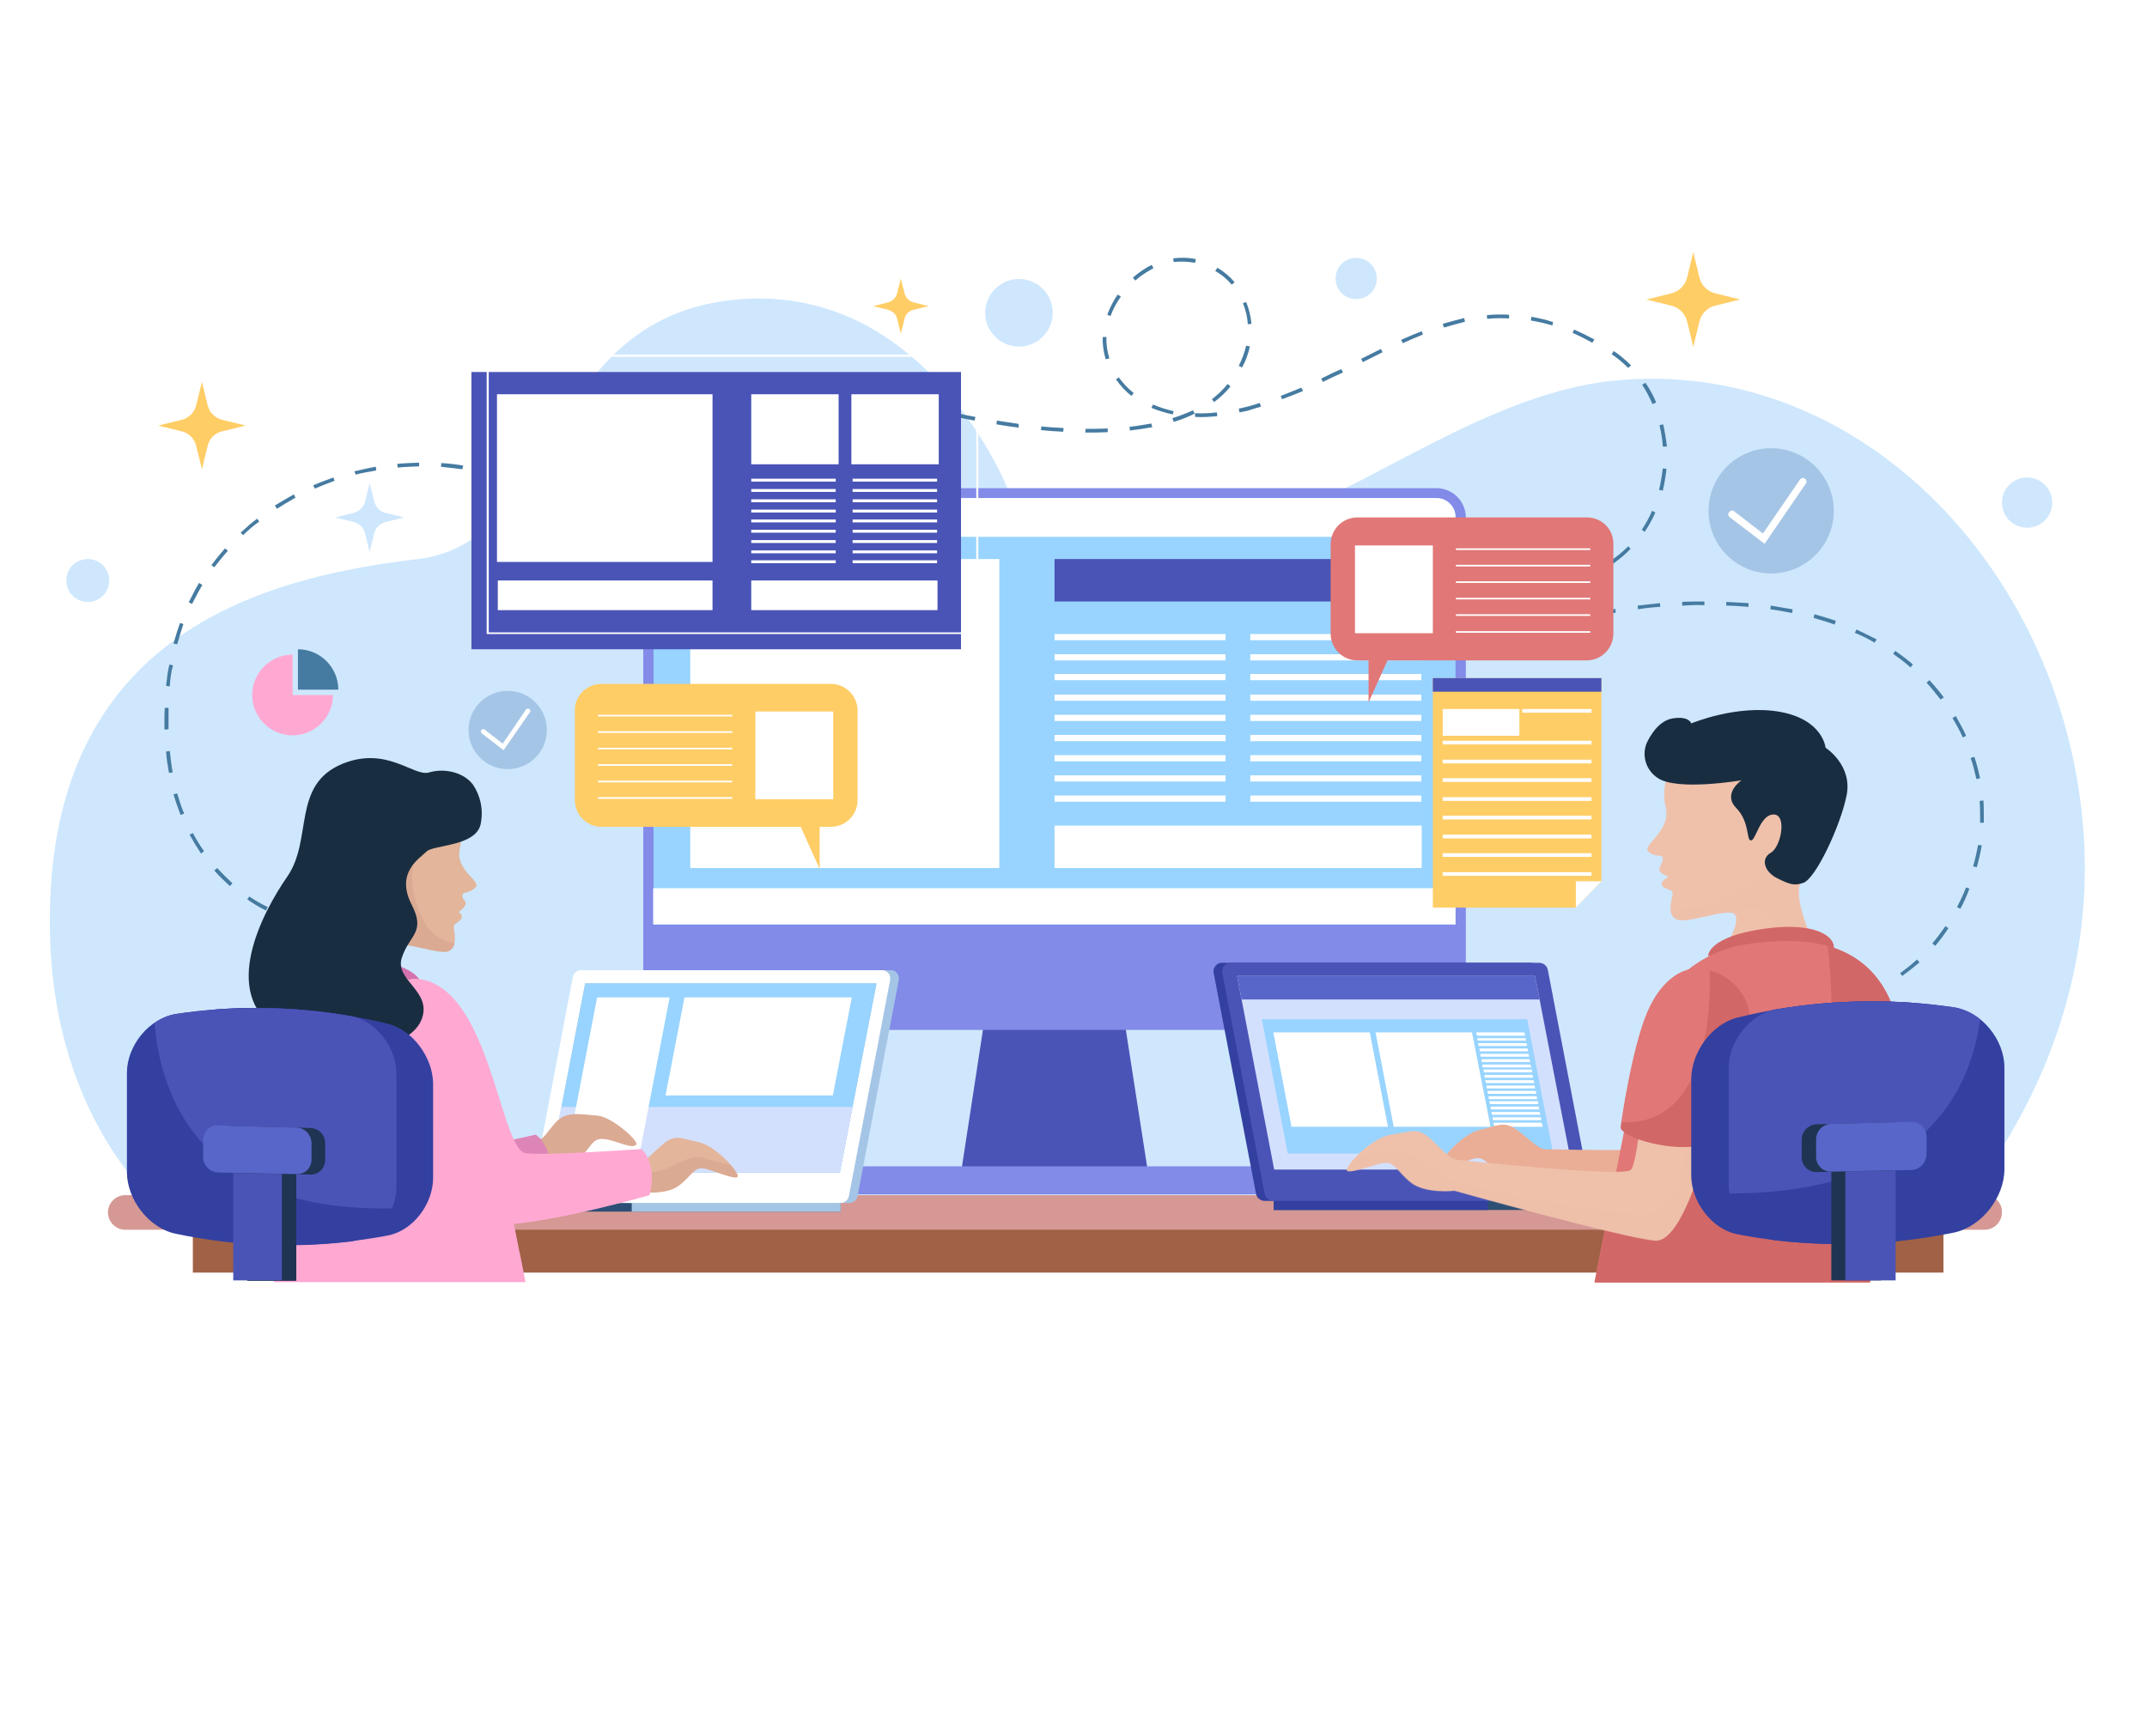<?xml version="1.0" encoding="utf-8"?>
<!-- Generator: Adobe Illustrator 22.1.0, SVG Export Plug-In . SVG Version: 6.00 Build 0)  -->
<svg version="1.1" id="Capa_1" xmlns="http://www.w3.org/2000/svg" xmlns:xlink="http://www.w3.org/1999/xlink" x="0px" y="0px"
	 viewBox="0 0 521 421.3" style="enable-background:new 0 0 521 421.3;" xml:space="preserve">
<style type="text/css">
	.st0{fill:#FFFFFF;}
	.st1{fill:#CEE7FD;}
	.st2{fill:#A5C5E6;}
	.st3{fill:#FFA9D2;}
	.st4{fill:#467BA1;}
	.st5{fill:#A06146;}
	.st6{fill:#4A54B7;}
	.st7{fill:#828BE8;}
	.st8{fill:#98D4FF;}
	.st9{fill:#FFCD66;}
	.st10{fill:#D59894;}
	.st11{fill:#2E4F75;}
	.st12{fill:#3340A0;}
	.st13{fill:#D3E0FD;}
	.st14{fill:#5866C9;}
	.st15{fill:#EFC1AB;}
	.st16{opacity:0.5;fill:#EFC1AB;enable-background:new    ;}
	.st17{fill:#D26767;}
	.st18{fill:#EAAE96;}
	.st19{fill:#E17777;}
	.st20{fill:#1E3452;}
	.st21{fill:#192D40;}
	.st22{fill:#E3B59A;}
	.st23{fill:#DBAA93;}
	.st24{fill:#D372AC;}
	.st25{fill:#DE85B7;}
	.st26{opacity:0.5;fill:#FFA9D2;enable-background:new    ;}
</style>
<rect class="st0" width="521" height="421.3"/>
<title>scorm</title>
<ellipse transform="matrix(0.161 -0.987 0.987 0.161 132.569 307.594)" class="st1" cx="247.1" cy="75.9" rx="8.2" ry="8.2"/>
<path class="st1" d="M334.1,67.6c0,2.8-2.2,5-5,5s-5-2.2-5-5s2.2-5,5-5S334.1,64.9,334.1,67.6z"/>
<circle class="st1" cx="491.9" cy="122" r="6.1"/>
<path class="st1" d="M26.5,140.9c0,2.9-2.3,5.2-5.2,5.2s-5.2-2.3-5.2-5.2c0-2.9,2.3-5.2,5.2-5.2c0,0,0,0,0,0
	C24.2,135.7,26.5,138,26.5,140.9L26.5,140.9z"/>
<path class="st1" d="M244.5,118.6c0,0-20-50.8-66.7-45.8c-46.7,5-41.9,58.8-76.4,62.9s-85.5,16.2-89.1,80.3
	c-3.5,63,37.1,85.9,37.1,85.9h418.1c0,0,43.6-40.2,37.9-102.4s-55-113-113.8-107.1c-34.4,3.5-65.9,32-99.1,39.5
	S244.5,118.6,244.5,118.6z"/>
<circle class="st2" cx="429.8" cy="124" r="15.2"/>
<path class="st0" d="M428.2,132l-8.5-6.5c-0.4-0.3-0.4-0.9,0-1.3c0.3-0.3,0.8-0.4,1.1-0.1l7,5.4l9-13.1c0.3-0.4,0.8-0.5,1.2-0.2
	c0,0,0,0,0,0c0.4,0.3,0.5,0.8,0.2,1.2L428.2,132z"/>
<circle class="st2" cx="123.2" cy="177.2" r="9.5"/>
<path class="st0" d="M122.2,182.1l-5.3-4.1c-0.2-0.2-0.3-0.5-0.1-0.8c0.2-0.2,0.5-0.3,0.8-0.1l4.4,3.4l5.6-8.2
	c0.1-0.3,0.5-0.4,0.8-0.2c0.3,0.1,0.4,0.5,0.2,0.8c0,0,0,0.1-0.1,0.1L122.2,182.1z"/>
<path class="st3" d="M71,158.9c-5.4,0-9.8,4.4-9.8,9.8c0,5.4,4.4,9.8,9.8,9.8c5.4,0,9.8-4.4,9.8-9.8c0,0,0,0,0,0H71V158.9z"/>
<path class="st4" d="M72.3,157.6v9.8h9.8C82.1,162,77.7,157.6,72.3,157.6z"/>
<rect x="46.8" y="290.9" class="st5" width="424.8" height="18"/>
<polygon class="st6" points="278.6,284.7 233.2,284.7 240.7,235.8 271,235.8 "/>
<path class="st7" d="M163.2,118.5h185.4c3.9,0,7.1,3.2,7.1,7.1v117.3c0,3.9-3.2,7.1-7.1,7.1H163.2c-3.9,0-7.1-3.2-7.1-7.1V125.6
	C156.1,121.6,159.2,118.5,163.2,118.5z"/>
<path class="st8" d="M353.2,224.4v-98.9c0-2.6-2.1-4.6-4.6-4.6H163.2c-2.5,0-4.6,2.1-4.6,4.6v98.9H353.2z"/>
<path class="st0" d="M353.2,130.3v-4.8c0-2.6-2.1-4.6-4.6-4.6H163.2c-2.5,0-4.6,2.1-4.6,4.6v4.8H353.2z"/>
<rect x="158.5" y="215.6" class="st0" width="194.7" height="8.8"/>
<path class="st7" d="M311.1,283.1H200.6c-1.9,0.1-3.3,1.7-3.2,3.6c0.1,1.7,1.5,3.1,3.2,3.2h110.5c1.9,0.1,3.5-1.3,3.6-3.2
	c0.1-1.9-1.3-3.5-3.2-3.6C311.4,283.1,311.2,283.1,311.1,283.1z"/>
<rect x="167.5" y="135.7" class="st0" width="75" height="75"/>
<rect x="255.9" y="135.7" class="st6" width="89.1" height="10.3"/>
<rect x="255.9" y="153.9" class="st0" width="41.5" height="1.5"/>
<rect x="303.4" y="153.9" class="st0" width="41.5" height="1.5"/>
<rect x="255.9" y="158.8" class="st0" width="41.5" height="1.5"/>
<rect x="303.4" y="158.8" class="st0" width="41.5" height="1.5"/>
<rect x="255.9" y="163.6" class="st0" width="41.5" height="1.5"/>
<rect x="303.4" y="163.6" class="st0" width="41.5" height="1.5"/>
<rect x="255.9" y="168.6" class="st0" width="41.5" height="1.5"/>
<rect x="303.4" y="168.6" class="st0" width="41.5" height="1.5"/>
<rect x="255.9" y="173.5" class="st0" width="41.5" height="1.5"/>
<rect x="303.4" y="173.5" class="st0" width="41.5" height="1.5"/>
<rect x="255.9" y="178.4" class="st0" width="41.5" height="1.5"/>
<rect x="303.4" y="178.4" class="st0" width="41.5" height="1.5"/>
<rect x="255.9" y="183.3" class="st0" width="41.5" height="1.5"/>
<rect x="303.4" y="183.3" class="st0" width="41.5" height="1.5"/>
<rect x="255.9" y="188.2" class="st0" width="41.5" height="1.5"/>
<rect x="303.4" y="188.2" class="st0" width="41.5" height="1.5"/>
<rect x="255.9" y="193.1" class="st0" width="41.5" height="1.5"/>
<rect x="303.4" y="193.1" class="st0" width="41.5" height="1.5"/>
<rect x="255.9" y="200.4" class="st0" width="89.1" height="10.3"/>
<polygon class="st9" points="388.6,213.9 388.6,164.6 347.7,164.6 347.7,220.3 382.4,220.3 "/>
<rect x="350.1" y="172.1" class="st0" width="18.6" height="6.5"/>
<rect x="347.7" y="164.6" class="st6" width="40.9" height="3.3"/>
<rect x="369.4" y="172.1" class="st0" width="16.8" height="0.9"/>
<rect x="350.1" y="179.8" class="st0" width="36.1" height="0.9"/>
<rect x="350.1" y="184.4" class="st0" width="36.1" height="0.9"/>
<rect x="350.1" y="188.9" class="st0" width="36.1" height="0.9"/>
<rect x="350.1" y="193.5" class="st0" width="36.1" height="0.9"/>
<rect x="350.1" y="198" class="st0" width="36.1" height="0.9"/>
<rect x="350.1" y="202.6" class="st0" width="36.1" height="0.9"/>
<rect x="350.1" y="207.1" class="st0" width="36.1" height="0.9"/>
<rect x="350.1" y="211.7" class="st0" width="36.1" height="0.9"/>
<polygon class="st0" points="388.6,213.9 382.4,220.3 382.4,213.9 "/>
<path class="st10" d="M481.6,290.1H30.4c-2.3,0-4.2,1.9-4.2,4.2c0,2.3,1.9,4.2,4.2,4.2h451.2c2.3,0,4.2-1.9,4.2-4.2
	C485.9,292,484,290.1,481.6,290.1z"/>
<rect x="309.1" y="290.9" class="st11" width="113.8" height="2.8"/>
<rect x="309.1" y="290.9" class="st12" width="51.9" height="2.8"/>
<path class="st12" d="M381.7,291.5h-74.8c-1,0-1.9-0.7-2.1-1.7l-10.3-53.7c-0.2-1.1,0.6-2.2,1.7-2.4c0.1,0,0.2,0,0.4,0h74.8
	c1,0,1.9,0.7,2.1,1.7l10.3,53.7c0.2,1.1-0.5,2.2-1.7,2.5C381.9,291.5,381.8,291.5,381.7,291.5z"/>
<path class="st6" d="M383.8,291.5H309c-1,0-1.9-0.7-2.1-1.7l-10.3-53.7c-0.2-1.1,0.5-2.2,1.7-2.4c0.1,0,0.3,0,0.4,0h74.8
	c1,0,1.9,0.7,2.1,1.7l10.3,53.7c0.2,1.1-0.5,2.2-1.7,2.5C384.1,291.5,383.9,291.5,383.8,291.5z"/>
<polygon class="st13" points="381.6,283.9 372.5,236.9 300.2,236.9 309.2,283.9 "/>
<polygon class="st8" points="306.2,247.4 312.5,280 376.9,280 370.6,247.4 "/>
<polygon class="st0" points="360.9,264.8 361.1,265.5 372.8,265.5 372.7,264.8 "/>
<polygon class="st0" points="361.2,266.1 361.3,266.8 373,266.8 372.9,266.1 "/>
<polygon class="st0" points="360.7,263.5 360.8,264.2 372.5,264.2 372.4,263.5 "/>
<polygon class="st0" points="360.4,262.2 360.6,262.9 372.3,262.9 372.2,262.2 "/>
<polygon class="st0" points="361.4,267.3 361.6,268 373.3,268 373.2,267.3 "/>
<polygon class="st0" points="361.7,268.6 361.8,269.3 373.5,269.3 373.4,268.6 "/>
<polygon class="st0" points="370.1,251.4 369.9,250.6 358.2,250.6 358.4,251.4 "/>
<polygon class="st0" points="361.9,269.9 362.1,270.6 373.8,270.6 373.6,269.9 "/>
<polygon class="st0" points="374,271.9 373.9,271.2 362.2,271.2 362.3,271.9 "/>
<polygon class="st0" points="358.5,252 358.6,252.6 370.3,252.6 370.2,252 "/>
<polygon class="st0" points="360.2,260.9 360.3,261.6 372,261.6 371.9,260.9 "/>
<polygon class="st0" points="359.2,255.8 359.3,256.5 371.1,256.5 370.9,255.8 "/>
<polygon class="st0" points="359,254.5 359.1,255.2 370.8,255.2 370.7,254.5 "/>
<polygon class="st0" points="362.4,272.5 362.6,273.5 374.4,273.5 374.1,272.5 "/>
<polygon class="st0" points="358.7,253.2 358.8,253.9 370.6,253.9 370.4,253.2 "/>
<polygon class="st0" points="359.5,257.1 359.6,257.8 371.3,257.8 371.2,257.1 "/>
<polygon class="st0" points="360,259.6 360.1,260.3 371.8,260.3 371.7,259.6 "/>
<polygon class="st0" points="359.7,258.4 359.8,259.1 371.6,259.1 371.4,258.4 "/>
<polygon class="st0" points="336.8,273.5 332.4,250.6 309,250.6 313.4,273.5 "/>
<polygon class="st0" points="361.7,273.5 357.2,250.6 333.8,250.6 338.2,273.5 "/>
<polygon class="st14" points="373.6,242.6 372.5,236.9 300.2,236.9 301.3,242.6 "/>
<path class="st4" d="M72.1,223.8c-0.9-0.2-1.8-0.5-2.6-0.8l0.3-0.9c0.8,0.3,1.7,0.5,2.5,0.7L72.1,223.8z"/>
<path class="st4" d="M64.5,221c-1.6-0.8-3.1-1.7-4.5-2.7l0.5-0.7c1.4,1,2.9,1.8,4.5,2.6L64.5,221z M55.8,215.1
	c-1.3-1.2-2.6-2.4-3.8-3.8l0.7-0.6c1.2,1.3,2.4,2.5,3.7,3.7L55.8,215.1z M48.8,207.2c-1-1.5-1.9-3-2.8-4.6l0.8-0.4
	c0.8,1.5,1.7,3,2.7,4.4L48.8,207.2z M43.8,197.8c-0.6-1.6-1.2-3.3-1.7-5l0.9-0.2c0.5,1.7,1,3.3,1.7,4.9L43.8,197.8z M41,187.6
	c-0.3-1.7-0.6-3.4-0.7-5.2l0.9-0.1c0.2,1.8,0.4,3.5,0.7,5.2L41,187.6z M39.9,177.1c0-0.7,0-1.5,0-2.3c0-1,0-2,0.1-3h0.9c0,1,0,2,0,3
	c0,0.8,0,1.5,0,2.2L39.9,177.1z M41.2,166.6l-0.9-0.1c0.2-1.8,0.4-3.5,0.8-5.2l0.9,0.2C41.5,163.1,41.3,164.9,41.2,166.6L41.2,166.6
	z M43,156.4l-0.9-0.2c0.5-1.7,1-3.4,1.6-5l0.8,0.3C44,153,43.5,154.7,43,156.4z M46.6,146.6l-0.8-0.4c0.8-1.6,1.6-3.2,2.5-4.7
	l0.8,0.5C48.2,143.5,47.4,145.1,46.6,146.6L46.6,146.6z M52,137.7l-0.7-0.5c1-1.4,2.2-2.8,3.3-4.1l0.7,0.6
	C54.2,134.9,53.1,136.3,52,137.7z M59,129.9l-0.6-0.6c1.3-1.2,2.6-2.4,4-3.4l0.5,0.7C61.5,127.6,60.2,128.7,59,129.9z M67.2,123.5
	l-0.5-0.8c1.5-0.9,3-1.8,4.6-2.7l0.4,0.8C70.1,121.7,68.6,122.6,67.2,123.5L67.2,123.5z M76.4,118.6l-0.4-0.8
	c1.6-0.7,3.3-1.3,4.9-1.9l0.3,0.8C79.6,117.3,78,117.9,76.4,118.6L76.4,118.6z M122.4,116.2c-1.7-0.5-3.3-1-5-1.3l0.2-0.9
	c1.7,0.4,3.4,0.8,5.1,1.4L122.4,116.2z M86.3,115.2l-0.3-0.8c1.7-0.4,3.4-0.8,5.2-1.1l0.1,0.9C89.6,114.5,87.9,114.8,86.3,115.2
	L86.3,115.2z M112.2,113.9c-1.7-0.2-3.5-0.4-5.2-0.6l0.1-0.9c1.8,0.1,3.5,0.3,5.3,0.6L112.2,113.9z M96.5,113.5l-0.1-0.9
	c1.8-0.2,3.5-0.2,5.3-0.3v0.9C100,113.3,98.3,113.3,96.5,113.5z"/>
<path class="st4" d="M129.8,119.1c-0.8-0.4-1.6-0.7-2.5-1l0.3-0.8c0.8,0.3,1.7,0.7,2.5,1.1L129.8,119.1z"/>
<path class="st4" d="M371.6,141.8v-0.9c1.5,0.1,2.9,0.1,4.4,0l0.1,0.9C374.5,141.9,373.1,141.9,371.6,141.8z M381.5,141l-0.2-0.9
	c1.7-0.4,3.4-0.9,5-1.6l0.4,0.8C384.9,140.1,383.2,140.6,381.5,141L381.5,141z M391.5,136.8L391,136c1.5-1,2.8-2.1,4.1-3.4l0.6,0.6
	C394.4,134.6,393,135.7,391.5,136.8z M399.1,129.1l-0.7-0.5c1-1.5,1.8-3,2.5-4.6l0.8,0.4C401,126,400.1,127.6,399.1,129.1
	L399.1,129.1z M403.5,119.1l-0.9-0.2c0.4-1.7,0.7-3.5,0.9-5.2l0.9,0.1C404.2,115.6,403.9,117.4,403.5,119.1L403.5,119.1z M258,104.8
	c-1.8-0.1-3.6-0.2-5.4-0.4l0.1-0.9c1.8,0.2,3.6,0.3,5.4,0.4L258,104.8z M263.4,105v-0.9c1.8,0,3.6,0,5.4-0.1v0.9
	C267,105,265.2,105,263.4,105L263.4,105z M247.2,103.8c-1.8-0.2-3.6-0.5-5.4-0.8l0.1-0.9c1.8,0.3,3.6,0.5,5.3,0.8L247.2,103.8z
	 M274.2,104.5l-0.1-0.9c1.8-0.2,3.6-0.5,5.3-0.8l0.2,0.9C277.8,104,276,104.3,274.2,104.5L274.2,104.5z M236.5,102.1
	c-3.3-0.6-5.3-1.1-5.3-1.1l0.2-0.9c0,0,2,0.5,5.3,1.1L236.5,102.1z M403.5,108.4c-0.1-1.8-0.4-3.5-0.8-5.2l0.9-0.2
	c0.4,1.8,0.7,3.6,0.9,5.4L403.5,108.4z M284.8,102.4l-0.3-0.9c1.7-0.5,3.4-1.2,5-1.9l0.4,0.8C288.3,101.2,286.6,101.9,284.8,102.4z
	 M290,101.2v-0.9c1.8,0.1,3.6,0,5.3-0.2l0.1,0.9C293.6,101.2,291.8,101.3,290,101.2z M284.6,100.6c-1.8-0.4-3.5-0.9-5.2-1.6l0.4-0.8
	c1.6,0.7,3.3,1.2,5,1.6L284.6,100.6z M300.8,100.1l-0.2-0.9c0.8-0.2,1.7-0.4,2.5-0.6s1.8-0.5,2.6-0.8l0.3,0.9
	c-0.9,0.3-1.8,0.5-2.6,0.8S301.6,99.9,300.8,100.1L300.8,100.1z M294.6,97.6l-0.5-0.7c1.4-1.1,2.7-2.3,3.8-3.7l0.7,0.6
	C297.4,95.3,296.1,96.5,294.6,97.6L294.6,97.6z M274.6,96.1c-1.5-1.1-2.7-2.5-3.8-4l0.7-0.5c1,1.4,2.2,2.7,3.6,3.8L274.6,96.1z
	 M311.1,96.9l-0.3-0.8c1.6-0.6,3.2-1.3,5-2l0.4,0.8C314.4,95.7,312.7,96.3,311.1,96.9L311.1,96.9z M401,98.1
	c-0.7-1.6-1.5-3.2-2.5-4.7l0.8-0.5c1,1.5,1.9,3.1,2.6,4.8L401,98.1z M321,92.7l-0.4-0.8c1.6-0.8,3.2-1.6,4.9-2.3l0.4,0.8
	C324.3,91.1,322.7,91.9,321,92.7z M301.4,89.2l-0.8-0.4c0.8-1.6,1.4-3.2,1.8-4.9l0.9,0.2C302.9,85.9,302.3,87.6,301.4,89.2
	L301.4,89.2z M268.3,87.2c-0.5-1.8-0.8-3.6-0.7-5.4h0.9c-0.1,1.7,0.2,3.5,0.7,5.2L268.3,87.2z M330.7,87.9l-0.4-0.8
	c1.6-0.8,3.2-1.6,4.8-2.4l0.4,0.8L330.7,87.9z M395.1,89.3c-1.2-1.2-2.6-2.4-4-3.3l0.5-0.8c1.5,1,2.9,2.2,4.2,3.5L395.1,89.3z
	 M340.4,83.3l-0.4-0.8c1.8-0.8,3.4-1.5,5-2.1l0.3,0.8C343.8,81.8,342.2,82.5,340.4,83.3L340.4,83.3z M386.4,83.2
	c-1.6-0.9-3.2-1.7-4.8-2.4L382,80c1.6,0.7,3.2,1.5,4.9,2.4L386.4,83.2z M302.8,78.7c-0.1-1.7-0.5-3.5-1.2-5.1l0.8-0.3
	c0.7,1.7,1.1,3.5,1.3,5.3L302.8,78.7z M269.5,76.7l-0.8-0.3c0.6-1.7,1.5-3.4,2.5-4.9L272,72C271,73.4,270.1,75,269.5,76.7
	L269.5,76.7z M350.4,79.5l-0.3-0.9c1.8-0.5,3.5-1,5.2-1.4l0.2,0.9C353.9,78.5,352.2,79,350.4,79.5L350.4,79.5z M376.7,79
	c-1.7-0.5-3.4-0.9-5.2-1.2l0.1-0.9c1.8,0.3,3.6,0.7,5.3,1.3L376.7,79z M360.9,77.4l-0.1-0.9c1.8-0.2,3.6-0.2,5.4-0.1v0.9
	C364.4,77.2,362.7,77.2,360.9,77.4L360.9,77.4z M275.5,68.1l-0.6-0.7c1.4-1.2,2.9-2.3,4.6-3.1l0.4,0.8
	C278.3,66,276.8,66.9,275.5,68.1L275.5,68.1z M298.9,69.1c-1.1-1.3-2.5-2.5-4-3.3l0.5-0.8c1.6,0.9,3,2.1,4.2,3.5L298.9,69.1z
	 M284.8,63.6l-0.1-0.9c1.8-0.2,3.7-0.2,5.5,0.2l-0.2,0.9C288.3,63.5,286.6,63.4,284.8,63.6L284.8,63.6z"/>
<path class="st4" d="M451.9,241.7l-0.3-0.9c1.7-0.5,3.3-1.2,4.9-2l0.4,0.8C455.3,240.5,453.6,241.2,451.9,241.7z M461.6,236.9
	l-0.5-0.7c1.4-1,2.8-2.1,4.1-3.3l0.6,0.7C464.5,234.7,463.1,235.8,461.6,236.9z M469.6,229.6l-0.7-0.6c1.2-1.4,2.2-2.8,3.2-4.2
	l0.7,0.5C471.9,226.7,470.8,228.2,469.6,229.6L469.6,229.6z M475.7,220.6l-0.8-0.4c0.8-1.6,1.6-3.2,2.2-4.8l0.8,0.3
	C477.3,217.3,476.6,219,475.7,220.6L475.7,220.6z M479.7,210.5l-0.9-0.2c0.5-1.7,0.9-3.5,1.2-5.2l0.9,0.1
	C480.6,206.9,480.2,208.7,479.7,210.5L479.7,210.5z M481.4,199.7h-0.9c0-0.6,0-1.1,0-1.7c0-1.2,0-2.4-0.1-3.6l0.9-0.1
	c0.1,1.2,0.1,2.5,0.1,3.7C481.4,198.6,481.4,199.2,481.4,199.7L481.4,199.7z M479.6,189.1c-0.4-1.7-0.8-3.5-1.4-5.1l0.9-0.3
	c0.6,1.7,1,3.5,1.4,5.2L479.6,189.1z M476.3,179c-0.7-1.6-1.6-3.2-2.5-4.7l0.8-0.5c0.9,1.6,1.8,3.2,2.5,4.8L476.3,179z M470.9,169.8
	c-1.1-1.4-2.2-2.8-3.4-4.1l0.7-0.6c1.2,1.3,2.4,2.7,3.5,4.2L470.9,169.8z M463.6,162c-1.3-1.2-2.8-2.3-4.2-3.3l0.5-0.7
	c1.5,1,2.9,2.1,4.3,3.3L463.6,162z M454.9,156c-1.5-0.9-3.1-1.7-4.8-2.4l0.4-0.8c1.7,0.8,3.3,1.6,4.9,2.4L454.9,156z M445.2,151.6
	c-1.6-0.6-3.4-1.1-5.1-1.6l0.2-0.9c1.8,0.5,3.5,1,5.2,1.6L445.2,151.6z M386.9,149.7l-0.2-0.9c0,0,2-0.5,5.3-1l0.1,0.9
	C388.8,149.2,386.9,149.7,386.9,149.7L386.9,149.7z M434.9,148.8c-1.7-0.3-3.5-0.7-5.3-0.9l0.1-0.9c1.8,0.3,3.6,0.6,5.3,0.9
	L434.9,148.8z M397.5,147.9l-0.1-0.9c1.8-0.2,3.6-0.4,5.4-0.6l0.1,0.9C401,147.4,399.2,147.6,397.5,147.9L397.5,147.9z M424.3,147.3
	c-1.8-0.1-3.5-0.3-5.4-0.3v-0.9c1.8,0.1,3.6,0.2,5.4,0.3L424.3,147.3z M408.2,147l0-0.9c1.8-0.1,3.6-0.1,5.4-0.1v0.9
	C411.7,146.8,409.9,146.9,408.2,147L408.2,147z"/>
<path class="st15" d="M439.4,227.4c0,0-3.6-8.2-2.8-12.1c1.2-5.6,13.9-18,7-29.1s-19.1-11.7-27.9-8.6s-13.2,11.2-11.5,18.3
	c1.4,6-5.9,9.2-4.2,10.8s3.5,0.5,3.5,1.7s-0.8,1.7-0.8,2.7s2.2,1.7,2.2,1.7s-2.1,1.1-1.6,2.1s2.6,0.9,2.6,1.9s-1.7,5.3,1,6.4
	s12.4-2.9,14-1.3s-1.8,7.2-1.8,7.2L439.4,227.4z"/>
<path class="st16" d="M422.7,215.7c-7.5,4.8-13.9,5.3-17.3,5c0,1.1,0.6,2,1.5,2.4c2.7,1.1,11.8-2.6,13.8-1.4
	c2.5-0.8,4.8-1.3,6.8-0.7c3.6,1.2,3,5.1,3.3,7l8.6-0.7c0,0-3.6-8.2-2.8-12.1c1-5,11.2-15.4,8.5-25.5c-5.6,1.1-11.1,2.7-11.1,2.7
	S433.9,208.4,422.7,215.7z"/>
<path class="st17" d="M414.5,232c0,0-0.1-4.7,13.9-6.6c14.6-2,18.7,3.6,15.7,6.6S414.5,232,414.5,232z"/>
<path class="st18" d="M421.5,246.2c-3.2,3.2-2.1,29.6-4.1,31.6s-40.4,1.2-40.4,1.2h-1.8c-1.8,0-3.6-2.1-6.9-4.6s-4.9-1.1-9.3-0.1
	s-9.7,7.5-10.1,9.2s5.5-1.3,8.5-2.2s3.5,1.6,7.2,4.1s10.8,1.1,10.8,1.1s41.8,7.9,49.6,7.9s12.3-31.6,12.3-39.8
	S424.7,243,421.5,246.2z"/>
<path class="st19" d="M398,254.8c2.6-13.2,12.6-23.4,25.2-25.5c3.5-0.6,7.1-0.9,10.7-0.9c21.5,0,27.6,15.1,27.6,29.7
	s-7.8,53.2-7.8,53.2h-66.8L398,254.8z"/>
<path class="st17" d="M443.5,229.6c0.7,5.5,1,11.1,0.9,16.7c0,33.6-20.4,40.1-30.1,40.1c-5.4,0-15-0.6-22.3-0.7l-5,25.6h66.8
	c0,0,7.8-38.5,7.8-53.2C461.5,245.9,457.2,233.4,443.5,229.6z"/>
<path class="st15" d="M402.5,252.9c-3.5,2.9-4.6,29.3-6.8,31.1s-40.4-2.3-40.4-2.3l-1.8-0.2c-1.8-0.2-3.4-2.4-6.5-5.2
	c-3.1-2.8-4.8-1.5-9.3-0.9s-10.3,6.6-10.8,8.3s5.6-0.8,8.6-1.4s3.4,1.9,6.9,4.7s10.6,2,10.6,2s41,11.5,48.7,12.1s15-30.4,15.6-38.6
	S406,249.9,402.5,252.9z"/>
<path class="st16" d="M417.4,262.7c0.3-3.2-1.4-5.9-3.8-7.7c-2.6,8-4.6,16.9-4.6,16.9s1.7,22.7-9.9,22.7s-47.1-6.7-50.4-10
	s-7.1-5.2-11.9-5c-2.4,0.1-5.3,0.9-7.2,0.8c-1.1,1-2.1,2.1-2.8,3.4c-0.6,1.7,5.6-0.8,8.6-1.4s3.4,1.9,6.9,4.7s10.6,2,10.6,2
	s41,11.5,48.7,12.1S416.7,270.9,417.4,262.7z"/>
<path class="st19" d="M409.2,235.5c0,0-5.6,1.2-9.4,10s-6.5,27.2-6.5,28.1c-0.1,0.9,3.1,3.2,10.7,4.4c4.7,0.7,9.5,0.3,14-1.2
	c0,0,8.3-24.3,6.2-32.1S413.5,234,409.2,235.5z"/>
<path class="st17" d="M424.3,244.7c-1.3-4.5-4.9-8-9.4-9.1c0.3,10-0.8,37.8-21.4,36.8c-0.1,0.7-0.2,1.2-0.2,1.3
	c-0.1,0.9,3.1,3.2,10.7,4.4c4.7,0.7,9.5,0.3,14-1.2C418.1,276.8,426.4,252.6,424.3,244.7z"/>
<path class="st12" d="M464,243.4c-14.2-1-28.6,0.2-42.4,3.6c-6.3,1.6-11.2,8.5-11.2,15v23.3c0,6.4,5,13.1,11.2,14.3
	c14,2.7,28.3,3.1,42.4,1.2c6.8-0.9,12.3-7.6,12.3-14.3v-29.4C476.3,250.3,470.8,243.9,464,243.4z"/>
<path class="st12" d="M474.1,244.5c-14.3-2.1-28.8-1.9-43.1,0.5c-6.4,1.1-11.5,7.8-11.5,14.2v28.3c0,6.5,5.1,12.9,11.5,13.6
	c14.4,1.6,28.9,1,43.1-1.9c6.8-1.4,12.3-8.6,12.3-15.4v-24.7C486.4,252.4,480.9,245.5,474.1,244.5z"/>
<path class="st6" d="M480.5,247.4c-1.8-1.5-4.1-2.5-6.4-2.9c-14.3-2.1-28.8-1.9-43.1,0.5c-6.4,1.1-11.5,7.8-11.5,14.2v28.3
	c0,0.8,0.1,1.5,0.2,2.2C466.1,289.6,478.1,265.5,480.5,247.4z"/>
<path class="st20" d="M450.4,277.3L450.4,277.3c-3.3,0.1-6,2.9-6,6.2v27.3h12.1v-27.6c0-3.3-2.6-6-5.9-6
	C450.5,277.3,450.5,277.3,450.4,277.3z"/>
<path class="st6" d="M453.9,277.2L453.9,277.2c-3.4,0.1-6.1,2.8-6.1,6.2v27.4h12.2v-27.6c0-3.3-2.7-6-6-6
	C454,277.2,454,277.2,453.9,277.2z"/>
<path class="st20" d="M460.1,272.4l-19.3,0.5c-2,0.1-3.6,1.7-3.6,3.8v4.2c0,2,1.6,3.6,3.5,3.6c0,0,0,0,0.1,0l19.3-0.4
	c2.1,0,3.7-1.7,3.7-3.8V276c0-2-1.6-3.6-3.6-3.6C460.2,272.4,460.2,272.4,460.1,272.4z"/>
<path class="st14" d="M463.7,272.3l-19.4,0.5c-2,0.1-3.6,1.7-3.6,3.8v4.2c0,2,1.6,3.6,3.5,3.6c0,0,0.1,0,0.1,0l19.4-0.4
	c2.1,0,3.7-1.7,3.8-3.8v-4.3c0-2-1.6-3.6-3.6-3.6C463.8,272.3,463.8,272.3,463.7,272.3z"/>
<path class="st21" d="M399.5,180.6c-1.1,3,0,6.4,2.7,8.2c4.7,3.3,20.4,0.6,20.4,0.6s-4.7,3.2-1.3,6.7s2.4,7.9,3.6,7.9
	s2.2-6.3,5.5-6.3s1.8,7.9-0.7,9.3s-1.6,4.6,1.6,6.2s4.2,1.8,6.3,1.1c3-1,9-13.8,10.5-21.2s-5.1-11.6-5.1-11.6s-0.6-6.8-11-8.7
	s-21.6,2.8-21.6,2.8s-0.5-1.9-4.6-1.2S399.5,180.6,399.5,180.6z"/>
<rect x="92.9" y="291.4" class="st11" width="111.1" height="2.7"/>
<rect x="153.3" y="291.4" class="st2" width="50.7" height="2.7"/>
<path class="st2" d="M133.1,292h73c1,0,1.8-0.7,2-1.7l10-52.4c0.2-1.1-0.5-2.2-1.6-2.4c-0.1,0-0.2,0-0.4,0h-73c-1,0-1.8,0.7-2,1.7
	l-10,52.4c-0.2,1.1,0.5,2.2,1.6,2.4C132.9,292,133,292,133.1,292z"/>
<path class="st0" d="M131,292h73c1,0,1.8-0.7,2-1.7l10-52.4c0.2-1.1-0.5-2.2-1.7-2.4c-0.1,0-0.2,0-0.3,0h-73c-1,0-1.8,0.7-2,1.7
	l-10,52.4c-0.2,1.1,0.5,2.2,1.7,2.4C130.8,292,130.9,292,131,292z"/>
<polygon class="st2" points="133.2,284.6 142,238.7 212.7,238.7 203.8,284.6 "/>
<polygon class="st8" points="133.2,284.6 142,238.7 212.7,238.7 203.8,284.6 "/>
<polygon class="st0" points="202.1,265.9 206.7,242.1 166.1,242.1 161.5,265.9 "/>
<polygon class="st13" points="136.2,268.7 133.2,284.6 203.8,284.6 206.9,268.7 "/>
<polygon class="st0" points="162.5,242.1 144.9,242.1 137.4,281.1 155,281.1 "/>
<path class="st22" d="M79.5,234.7c0,0,3.3-7.5,2.5-11.1c-1.1-5.1-12.7-16.4-6.4-26.6s17.5-10.6,25.5-7.8s12,10.2,10.5,16.7
	c-1.3,5.4,5.3,7.9,3.8,9.5s-3.2,0.9-3.2,2s0.8,1,0.8,1.9s-1.7,2.1-1.7,2.1s1.1,0.6,0.7,1.5s-1.9,1.2-1.9,2.1s1.2,4.8-1.3,5.8
	s-11-2.6-12.4-1.2s1.7,6.6,1.7,6.6L79.5,234.7z"/>
<path class="st23" d="M110.3,229c-3.4-0.6-6.4-2.8-7.8-6c-5.4-10.4-0.2-20.7-0.2-20.7s-1.5-10.9-7.4-10.9c-3.1,0-11.7,3.1-19.7,6.7
	c-4.9,9.8,5.9,20.6,6.9,25.5c0.8,3.6-2.5,11.1-2.5,11.1l18.6,1.6c0,0-3.1-5.2-1.7-6.6s9.9,2.1,12.4,1.2
	C109.6,230.5,110.2,229.8,110.3,229z"/>
<path class="st24" d="M102.2,238.9c0,0,0.1-4.3-12.7-6.1c-13.3-1.9-17.1,3.3-14.3,6.1C78,241.7,102.2,238.9,102.2,238.9z"/>
<path class="st23" d="M131.7,283.7c0,0,6.6,0,9.4-3s2.8-4.5,5.6-4.2s6.8,2.6,7.7,1.3c0.6-0.9-5.9-6.7-9.4-7
	c-4.6-0.4-7.8-1.1-10.3,1.8s-2.7,3.9-4.4,4.2l-1.6,0.4L131.7,283.7z"/>
<path class="st25" d="M68.5,243.4c0,0-4.8,2.5-0.5,11.8c4.3,9.3,19.2,46.2,31.6,43.7s34-12.7,34-12.7s1.1-7.1-3.6-10.8
	c0,0-23.3,5.4-27.7,5.4C95.8,280.8,87,239.9,68.5,243.4z"/>
<path class="st3" d="M117.3,259.7c-2.4-12-11.5-21.3-23-23.3c-3.2-0.5-6.5-0.8-9.7-0.8c-19.6,0-25.2,13.8-25.2,27.1
	c0,13.3,7.1,48.5,7.1,48.5h61L117.3,259.7z"/>
<path class="st26" d="M99.9,294.6C92.7,283.1,95,253,96.8,237c-0.8-0.2-1.7-0.4-2.5-0.6c-3.2-0.5-6.5-0.8-9.7-0.8
	c-19.6,0-25.2,13.8-25.2,27.1s7.1,48.5,7.1,48.5h61l-1.3-6.9C117.3,305,105.7,303.8,99.9,294.6z"/>
<path class="st22" d="M155,289.2c0,0,6.5,1,9.8-1.5s3.7-4.8,6.4-4.1s8.3,3.2,7.8,1.6s-5.6-7.2-9.6-8s-5.6-2-8.5,0.5
	s-4.4,4.4-6.1,4.5l-1.6,0.1L155,289.2z"/>
<path class="st23" d="M171.2,283.7c2.7,0.7,8.3,3.2,7.8,1.6c-0.5-1-1.1-1.9-1.9-2.7c-2.2-0.3-4.3-0.8-6.4-1.5
	c-3.7-1.1-6.6,2.3-11.1,3.2s-6.4-1.4-6.4-1.4l0,0l1.7,6.4c0,0,6.5,1,9.8-1.5S168.4,283,171.2,283.7z"/>
<path class="st3" d="M99.9,237.6c0,0-5.2,1.8-2.3,11.6s11.8,48.7,24.4,48.1s35.6-7.2,35.6-7.2s2.2-6.9-1.9-11.2c0,0-23.8,1.7-28.2,1
	C121.1,278.8,118.8,237.1,99.9,237.6z"/>
<path class="st26" d="M123.3,288c-10.8-2.3-16-27.8-19.7-38.1c-2-5.8-0.2-9.2,1.9-11.1c-1.8-0.9-3.7-1.3-5.7-1.2
	c0,0-5.2,1.8-2.3,11.6s11.8,48.7,24.4,48.1s35.6-7.2,35.6-7.2c0.4-1.5,0.6-3.1,0.6-4.7C147.4,287.2,130.4,289.5,123.3,288z"/>
<path class="st21" d="M114.8,190.5c1.8,2.7,2.5,6,1.9,9.2c-0.8,5.8-11.5,5.3-13.2,7s-7.6,5.1-3.6,12.9c3.5,6.8-0.6,7.3-2.4,12.9
	s7.7,8.1,4.7,15.2s-20.5,11.1-34.7,2.3c-14.2-8.8-3.9-28.4,2.2-37.2c6.3-9.1,1-22.3,13.4-27.4c10.8-4.4,17.3,3.2,21,2.1
	S112.5,187.4,114.8,190.5z"/>
<path class="st12" d="M52.7,245c13.9-1,27.9,0.2,41.4,3.5c6.1,1.5,11,8.3,11,14.6v22.8c0,6.3-4.8,12.8-11,14
	c-13.7,2.6-27.7,3-41.5,1.2c-6.6-0.8-12-7.4-12-14v-28.8C40.7,251.8,46,245.5,52.7,245z"/>
<path class="st12" d="M42.8,246.1c13.9-2.1,28.1-1.9,42,0.5c6.3,1.1,11.2,7.6,11.2,13.9v27.6c0,6.3-5,12.5-11.2,13.3
	c-14,1.6-28.2,1-42-1.9c-6.7-1.3-12-8.4-12-15v-24.1C30.8,253.8,36.2,247.1,42.8,246.1z"/>
<path class="st6" d="M84.9,246.6c-13.9-2.4-28.1-2.5-42-0.5c-2,0.3-3.8,1.1-5.4,2.2c1.4,17.3,10.8,46,57.6,45
	c0.7-1.6,1.1-3.4,1.1-5.2v-27.6C96.1,254.2,91.2,247.6,84.9,246.6z"/>
<path class="st20" d="M66,278.1L66,278.1c3.3,0.1,5.9,2.8,5.9,6.1v26.7H60v-26.9c0-3.2,2.6-5.8,5.8-5.8
	C65.9,278.1,65.9,278.1,66,278.1z"/>
<path class="st6" d="M62.5,278L62.5,278c3.3,0.1,5.9,2.8,5.9,6.1v26.7H56.6v-27c0-3.2,2.6-5.8,5.8-5.8C62.4,278,62.5,278,62.5,278z"
	/>
<path class="st20" d="M56.5,273.3l18.9,0.5c2,0.1,3.5,1.7,3.5,3.7v4.1c0,1.9-1.5,3.5-3.4,3.5c0,0-0.1,0-0.1,0l-18.9-0.4
	c-2,0-3.6-1.7-3.7-3.7v-4.2c0-1.9,1.5-3.5,3.5-3.5C56.4,273.3,56.4,273.3,56.5,273.3z"/>
<path class="st14" d="M53,273.2l19,0.5c2,0.1,3.5,1.7,3.6,3.7v4.1c0,1.9-1.5,3.5-3.5,3.5c0,0-0.1,0-0.1,0l-19-0.4
	c-2,0-3.7-1.7-3.7-3.7v-4.2c0-1.9,1.5-3.5,3.5-3.6C52.9,273.2,52.9,273.2,53,273.2z"/>
<rect x="114.4" y="90.3" class="st6" width="118.8" height="67.3"/>
<path class="st0" d="M237.4,153.9H118.1V86.1h119.3V153.9z M118.6,153.5h118.3V86.6H118.6L118.6,153.5z"/>
<rect x="120.6" y="95.7" class="st0" width="52.3" height="40.7"/>
<rect x="182.3" y="95.7" class="st0" width="21.2" height="17"/>
<rect x="206.6" y="95.7" class="st0" width="21.2" height="17"/>
<rect x="182.3" y="116.2" class="st0" width="20.5" height="0.7"/>
<rect x="206.9" y="116.2" class="st0" width="20.5" height="0.7"/>
<rect x="182.3" y="118.7" class="st0" width="20.5" height="0.7"/>
<rect x="206.9" y="118.7" class="st0" width="20.5" height="0.7"/>
<rect x="182.3" y="121.2" class="st0" width="20.5" height="0.7"/>
<rect x="206.9" y="121.2" class="st0" width="20.5" height="0.7"/>
<rect x="182.3" y="123.7" class="st0" width="20.5" height="0.7"/>
<rect x="206.9" y="123.7" class="st0" width="20.5" height="0.7"/>
<rect x="182.3" y="126.1" class="st0" width="20.5" height="0.7"/>
<rect x="206.9" y="126.1" class="st0" width="20.5" height="0.7"/>
<rect x="182.3" y="128.6" class="st0" width="20.5" height="0.7"/>
<rect x="206.9" y="128.6" class="st0" width="20.5" height="0.7"/>
<rect x="182.3" y="131.1" class="st0" width="20.5" height="0.7"/>
<rect x="206.9" y="131.1" class="st0" width="20.5" height="0.7"/>
<rect x="182.3" y="133.6" class="st0" width="20.5" height="0.7"/>
<rect x="206.9" y="133.6" class="st0" width="20.5" height="0.7"/>
<rect x="182.3" y="136" class="st0" width="20.5" height="0.7"/>
<rect x="206.9" y="136" class="st0" width="20.5" height="0.7"/>
<rect x="182.3" y="140.9" class="st0" width="45.2" height="7.2"/>
<rect x="120.8" y="140.9" class="st0" width="52.1" height="7.2"/>
<path class="st19" d="M385.1,125.6h-55.7c-3.6,0-6.5,2.9-6.5,6.5v21.7c0,3.6,2.9,6.5,6.5,6.5h2.7v10.2l4.6-10.2h48.3
	c3.6,0,6.5-2.9,6.5-6.5c0,0,0,0,0,0v-21.7C391.6,128.5,388.7,125.6,385.1,125.6C385.1,125.6,385.1,125.6,385.1,125.6z"/>
<rect x="328.8" y="132.4" class="st0" width="18.9" height="21.3"/>
<rect x="353.3" y="133.1" class="st0" width="32.6" height="0.4"/>
<rect x="353.3" y="137.1" class="st0" width="32.6" height="0.4"/>
<rect x="353.3" y="141.1" class="st0" width="32.6" height="0.4"/>
<rect x="353.3" y="145.1" class="st0" width="32.6" height="0.4"/>
<rect x="353.3" y="149.1" class="st0" width="32.6" height="0.4"/>
<rect x="353.3" y="153.2" class="st0" width="32.6" height="0.4"/>
<path class="st9" d="M145.9,166h55.7c3.6,0,6.5,2.9,6.5,6.5c0,0,0,0,0,0v21.7c0,3.6-2.9,6.5-6.5,6.5c0,0,0,0,0,0h-2.7v10.2
	l-4.6-10.2h-48.3c-3.6,0-6.5-2.9-6.5-6.5l0,0v-21.7C139.4,168.9,142.4,166,145.9,166z"/>
<rect x="183.3" y="172.7" class="st0" width="18.9" height="21.3"/>
<rect x="145.1" y="173.5" class="st0" width="32.6" height="0.4"/>
<rect x="145.1" y="177.5" class="st0" width="32.6" height="0.4"/>
<rect x="145.1" y="181.5" class="st0" width="32.6" height="0.4"/>
<rect x="145.1" y="185.5" class="st0" width="32.6" height="0.4"/>
<rect x="145.1" y="189.5" class="st0" width="32.6" height="0.4"/>
<rect x="145.1" y="193.5" class="st0" width="32.6" height="0.4"/>
<path class="st9" d="M416.2,74.2l6.1-1.5l-6.1-1.5c-1.9-0.5-3.3-1.9-3.8-3.8l-1.5-6.2l-1.5,6.2c-0.5,1.9-1.9,3.3-3.8,3.8l-6.1,1.5
	l6.1,1.5c1.9,0.5,3.3,1.9,3.8,3.8l1.5,6.2l1.5-6.2C412.9,76.1,414.4,74.6,416.2,74.2z"/>
<path class="st1" d="M93.6,126.7l4.5-1.1l-4.5-1.1c-1.4-0.3-2.4-1.4-2.8-2.8l-1.1-4.5l-1.1,4.5c-0.3,1.4-1.4,2.4-2.8,2.8l-4.5,1.1
	l4.5,1.1c1.4,0.3,2.4,1.4,2.8,2.8l1.1,4.5l1.1-4.5C91.1,128.1,92.2,127.1,93.6,126.7z"/>
<path class="st9" d="M221.7,75.2l3.6-0.9l-3.6-0.9c-1.1-0.3-1.9-1.1-2.2-2.2l-0.9-3.6l-0.9,3.6c-0.3,1.1-1.1,1.9-2.2,2.2l-3.6,0.9
	l3.6,0.9c1.1,0.3,2,1.1,2.2,2.2l0.9,3.6l0.9-3.6C219.7,76.3,220.6,75.4,221.7,75.2z"/>
<path class="st9" d="M53.9,104.7l5.7-1.4l-5.7-1.4c-1.7-0.4-3.1-1.8-3.5-3.5l-1.4-5.7l-1.4,5.7c-0.4,1.7-1.8,3.1-3.5,3.5l-5.7,1.4
	l5.7,1.4c1.7,0.4,3.1,1.8,3.5,3.5l1.4,5.7l1.4-5.7C50.8,106.5,52.1,105.1,53.9,104.7z"/>
<path class="st0" d="M297,38.6h-34.3c-2.8,0-5.1-2.3-5.1-5.1v-7.4c0-2.8,2.3-5.1,5.1-5.1H297c2.8,0,5.1,2.3,5.1,5.1v7.4
	C302.1,36.3,299.8,38.6,297,38.6L297,38.6z M262.7,22c-2.3,0-4.1,1.9-4.1,4.1v7.4c0,2.3,1.9,4.1,4.1,4.1H297c2.3,0,4.1-1.8,4.1-4.1
	c0,0,0,0,0,0v-7.4c0-2.3-1.8-4.1-4.1-4.1H262.7z"/>
</svg>
